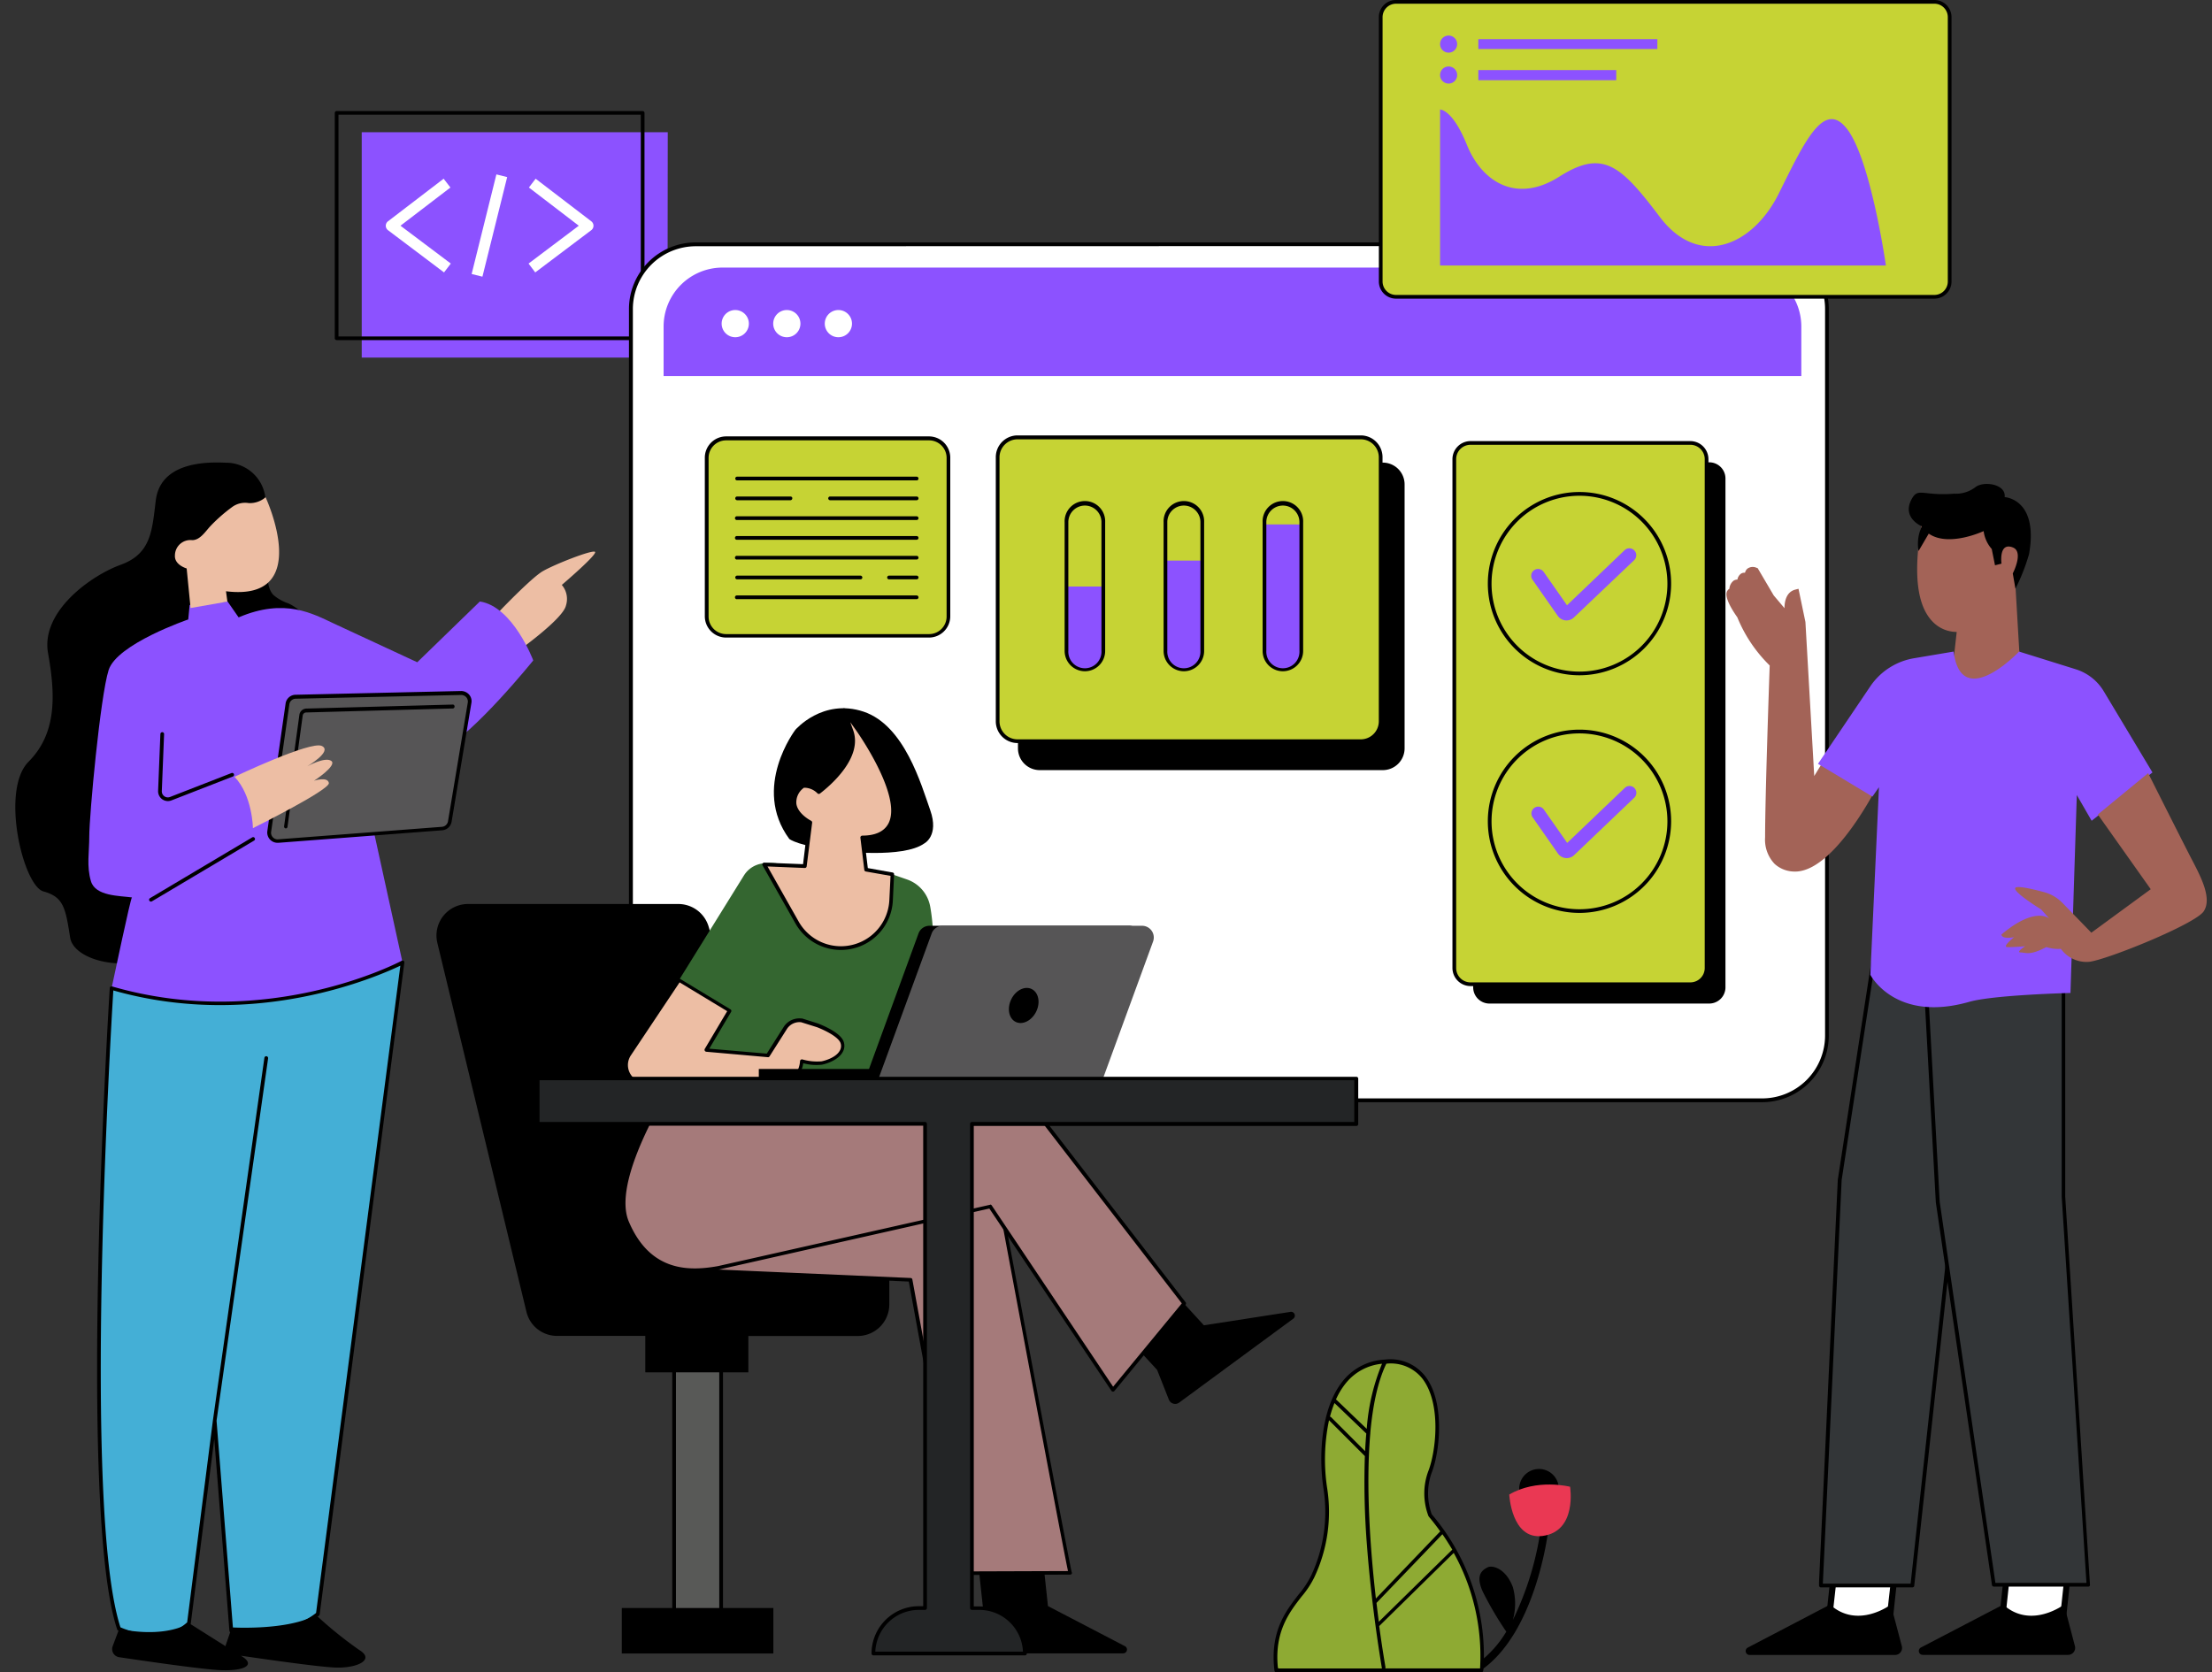 <svg xmlns="http://www.w3.org/2000/svg" xmlns:xlink="http://www.w3.org/1999/xlink" data-name="Layer 2" preserveAspectRatio="xMidYMid meet" version="1.0" viewBox="-3.1 0.0 447.0 338.0" zoomAndPan="magnify" style="fill: rgb(0, 0, 0);" original_string_length="22192" role="img" aria-label="Lined Corporate Brainstorming Scene"><rect x="-3.1" y="0.0" width="447.0" height="338.0" fill="#333333" stroke="none"/><g id="__id2517_sjespoftu"><path d="M414.94,316.38l-1.26,11.78H401.4l1.26-11.78Zm-47.26,0-1.27,11.78H378.7L380,316.38Z" style="fill: rgb(255, 255, 255);"></path></g><g id="__id2518_sjespoftu"><path d="M131.79,72.27H70V26.72h61.84Z" style="fill: rgb(140, 82, 255);"></path></g><g id="__id2519_sjespoftu"><path d="M126.76,68.74H64.93a.38.38,0,0,1-.38-.38V22.81a.38.38,0,0,1,.38-.37h61.83a.38.38,0,0,1,.38.37V68.36A.38.38,0,0,1,126.76,68.74ZM65.3,68h61.09V23.19H65.3Z" style="fill: inherit;"></path></g><g id="__id2520_sjespoftu"><path d="M86.63,55.06,75.3,46.52a1.13,1.13,0,0,1,0-1.79l11.25-8.61,1.37,1.78L77.83,45.62,88,53.27Zm29.76-8.54a1.13,1.13,0,0,0,0-1.79l-11.25-8.61-1.36,1.78,10.08,7.72-10.15,7.65,1.35,1.79Zm-17-10.73-2.18-.54-5,20.13,2.18.54Z" style="fill: rgb(255, 255, 255);"></path></g><g id="__id2521_sjespoftu"><path d="M366.05,62.42v146.9A13.09,13.09,0,0,1,353,222.39H137.47a13.09,13.09,0,0,1-13.08-13.07V62.42a13.1,13.1,0,0,1,13.08-13.08H353A13.1,13.1,0,0,1,366.05,62.42Z" style="fill: rgb(255, 255, 255);"></path></g><g id="__id2522_sjespoftu"><path d="M353,222.77H137.47A13.48,13.48,0,0,1,124,209.32V62.42A13.47,13.47,0,0,1,137.47,49H353a13.47,13.47,0,0,1,13.46,13.45v146.9A13.48,13.48,0,0,1,353,222.77Zm-215.5-173a12.72,12.72,0,0,0-12.71,12.7v146.9A12.72,12.72,0,0,0,137.47,222H353a12.72,12.72,0,0,0,12.71-12.7V62.42A12.72,12.72,0,0,0,353,49.72Z" style="fill: inherit;"></path></g><g id="__id2523_sjespoftu"><path d="M342.3,202.83H297.87a3.28,3.28,0,0,1-3.27-3.27V96.71a3.27,3.27,0,0,1,3.27-3.27H342.3a3.27,3.27,0,0,1,3.28,3.27V199.56A3.28,3.28,0,0,1,342.3,202.83Z" style="fill: inherit;"></path></g><g id="__id2524_sjespoftu"><path d="M60.14,130.58c.81-3.51-1.69-7.14-5-8.64a9,9,0,0,1-3-1.7c-1-1.07-1.08-2.64-1.33-4.06s-.86-3-2.24-3.46l-12,4.34s2.65,14.23,2.93,15.07S60.14,130.58,60.14,130.58Z" style="fill: inherit;"></path></g><g id="__id2525_sjespoftu"><path d="M40.65,112.45s-.93,65.12-6.32,75.35S12,195.43,11.07,189.48s-1.3-8.19-5.39-9.31-8.75-20.46-3-26.23S8.1,140.36,6.61,132s8.56-15.63,14.7-17.86,6.32-6.89,7.07-13,6.69-8,14.14-7.62a8,8,0,0,1,8,7Z" style="fill: inherit;"></path></g><g id="__id2526_sjespoftu"><path d="M360.91,66V76H131V66a11.92,11.92,0,0,1,11.92-11.92H349A11.92,11.92,0,0,1,360.91,66Z" style="fill: rgb(140, 82, 255);"></path></g><g id="__id2527_sjespoftu"><path d="M148.23,65.41a2.75,2.75,0,1,1-2.75-2.75A2.75,2.75,0,0,1,148.23,65.41Zm7.67-2.75a2.75,2.75,0,1,0,2.75,2.75A2.75,2.75,0,0,0,155.9,62.66Zm10.42,0a2.75,2.75,0,1,0,2.75,2.75A2.75,2.75,0,0,0,166.32,62.66Z" style="fill: rgb(255, 255, 255);"></path></g><g id="__id2528_sjespoftu"><path d="M307,297a4,4,0,1,1-3,4.79A4,4,0,0,1,307,297Zm1.25,12a61.54,61.54,0,0,1-5.63,18.41,12.3,12.3,0,0,0,0-6.62c-1.43-3.85-4.2-4.51-5.13-4s-2.55,1.39-.94,4.93a69.42,69.42,0,0,0,4.74,8.06,21.65,21.65,0,0,1-6.24,6.72l.84,1.28c11.26-7.42,13.79-27.71,13.89-28.57Z" style="fill: inherit;"></path></g><g id="__id2529_sjespoftu"><path d="M285.91,306.26a12.59,12.59,0,0,1,0-9c1.47-4,2.62-13.57-1.26-18.76-1.82-2.44-4.48-3.56-7.91-3.33a11.18,11.18,0,0,0-8.27,4.23c-4.34,5.37-4.77,14.84-3.82,21.32a30.63,30.63,0,0,1-2.54,17.95,19,19,0,0,1-2.53,3.82c-2.5,3.21-5.6,7.2-4.87,14.58l.05.55h41.45l.07-.54A43.43,43.43,0,0,0,285.91,306.26Z" style="fill: rgb(142, 170, 51);"></path></g><g id="__id2530_sjespoftu"><path d="M142.61,273.7v54.82h-9.49V273.7Z" style="fill: rgb(88, 89, 87);"></path></g><g id="__id2531_sjespoftu"><path d="M143,325V273.7a.38.38,0,0,0-.38-.38h-9.49a.38.38,0,0,0-.38.38V325H122.55v9.19h30.63V325Zm-9.5-50.93h8.75V325h-8.75Z" style="fill: inherit;"></path></g><g id="__id2532_sjespoftu"><path d="M176.61,253.79v9.85a6.38,6.38,0,0,1-6.38,6.38h-22.1v7.35H127.3V270H109.48a6.35,6.35,0,0,1-6.2-4.88l-18-74.55a6.37,6.37,0,0,1,6.18-7.86H134a6.39,6.39,0,0,1,6.1,4.57l19.49,66.49Z" style="fill: inherit;"></path></g><g id="__id2533_sjespoftu"><path d="M223.93,334.16H195.36a1.37,1.37,0,0,1-1.32-1.72l1.63-6.23L194.58,316h13.17l.92,8.61,15.61,8.13A.77.77,0,0,1,223.93,334.16Zm33.65-69-17.4,2.7-5.84-6.39-10.61,7.8,7,7.6,2.37,6a1.37,1.37,0,0,0,2.09.61l23-16.92A.77.77,0,0,0,257.58,265.16Z" style="fill: inherit;"></path></g><g id="__id2534_sjespoftu"><path d="M191.72,318l-10.85-59.29-42.26-1.86L198,237.48s14.9,79.79,15.21,80.41Z" style="fill: rgb(165, 122, 122);"></path></g><g id="__id2535_sjespoftu"><path d="M191.72,318.33a.38.38,0,0,1-.37-.31l-10.8-59-42-1.84a.38.38,0,0,1-.1-.74l59.35-19.33a.39.39,0,0,1,.48.29c5.09,27.29,14.83,79.19,15.19,80.34a.36.36,0,0,1,0,.35.38.38,0,0,1-.33.16l-21.44.07Zm-51-61.8,40.2,1.77a.36.36,0,0,1,.35.3l10.79,59,20.66-.07c-1.35-6.34-12.5-66-15-79.54Z" style="fill: inherit;"></path></g><g id="__id2536_sjespoftu"><path d="M163.44,215.2l-.92,6.74h41.66l32,41.5L221.79,280.9,197,243.84l-55,12.4c-6.43,1.22-14.09.92-18.38-9.19s12.56-34,12.56-34Z" style="fill:rgb(165, 122, 122);"></path></g><g id="__id2537_sjespoftu"><path d="M221.79,281.27h0a.37.37,0,0,1-.29-.17l-24.67-36.84-54.73,12.35c-5.89,1.12-14.23,1.36-18.8-9.41-4.32-10.19,11.9-33.38,12.59-34.36a.36.36,0,0,1,.34-.16l27.26,2.14a.38.38,0,0,1,.26.14.34.34,0,0,1,.08.29l-.86,6.31h41.23a.35.35,0,0,1,.29.15l32,41.5a.38.38,0,0,1,0,.47l-14.39,17.45A.37.37,0,0,1,221.79,281.27ZM197,243.46a.37.37,0,0,1,.31.17l24.53,36.64,13.88-16.84L204,222.31H162.52a.37.37,0,0,1-.28-.13.4.4,0,0,1-.09-.3l.87-6.34-26.65-2.1c-1.51,2.19-16.37,24.11-12.4,33.46,4.36,10.28,12.34,10,18,9l55-12.4Z" style="fill: inherit;"></path></g><g id="__id2538_sjespoftu"><path d="M171.4,143.83c8.27,2.76,11.64,14.7,13.48,19.91s-1.22,6.74-1.22,6.74c-4.29,3.06-16.85,1.53-16.85,1.53-8.58-.92-10.41-2.45-10.41-2.45-7.66-10.41,1.22-22.05,1.22-22.05S163.13,141.08,171.4,143.83Z" style="fill: inherit;"></path></g><g id="__id2539_sjespoftu"><path d="M184.94,208.66c-.41,5.06-.91,9.25-1.17,11.3-.62,4.88-.75,5-.91,5.17s-.28.28-8.74.3h-5.41l-12.58,0c-12.91,0-25.95-.11-26.08-.12h-1.14l12.75-19-10.38-3.66,16-25.78a5.23,5.23,0,0,1,3.63-2.34c3.47-.5,6.27.55,7.87,3,3.43,5.14,9.72,10.13,11.19,11.25,6.23-3.55,5.47-11.68,5.46-11.77l-.1-.95,4.86,1.69a7.13,7.13,0,0,1,4.67,5.4C186.1,189.83,185.59,200.71,184.94,208.66Z" style="fill:rgb(52, 102, 48);"></path></g><g id="__id2540_sjespoftu"><path d="M166.89,212.56c-.8,1.37-2.85,2.1-3.94,2.32a11.1,11.1,0,0,1-4-.39,5.4,5.4,0,0,1-3.19,4.63l-.12.06h-28.3a3.9,3.9,0,0,1-3.24-6.06l10.05-15.05,10.25,6.2-4.72,7.95,12.45,1.11,3.48-5.49a3.38,3.38,0,0,1,3.28-1.63l.12,0,3.12,1c.76.3,4.43,1.78,5,3.46A2.21,2.21,0,0,1,166.89,212.56Z" style="fill: rgb(237, 190, 164);"></path></g><g id="__id2541_sjespoftu"><path d="M155.61,219.55h-28.3a4.27,4.27,0,0,1-3.55-6.64l10-15a.36.36,0,0,1,.5-.11l10.25,6.2a.36.36,0,0,1,.13.51l-4.41,7.44,11.62,1,3.36-5.3a3.75,3.75,0,0,1,3.64-1.8l.16,0,3.16,1c1.09.42,4.62,1.9,5.22,3.69h0a2.55,2.55,0,0,1-.23,2.15c-.86,1.48-3,2.27-4.19,2.5a10,10,0,0,1-3.75-.3,5.87,5.87,0,0,1-3.38,4.52l-.12.05A.45.45,0,0,1,155.61,219.55Zm-21.38-21-9.85,14.76a3.52,3.52,0,0,0,2.93,5.47l28.26,0a5.05,5.05,0,0,0,3-4.3.38.38,0,0,1,.15-.29.41.41,0,0,1,.32-.07,10.74,10.74,0,0,0,3.86.39c1-.19,3-.88,3.69-2.14a1.82,1.82,0,0,0,.17-1.54c-.39-1.17-2.81-2.46-4.76-3.22l-3.19-1A3,3,0,0,0,155.9,208l-3.49,5.5a.34.34,0,0,1-.35.17l-12.44-1.1a.39.39,0,0,1-.3-.21.38.38,0,0,1,0-.36l4.53-7.63Z" style="fill: inherit;"></path></g><g id="__id2542_sjespoftu"><path d="M227.3,190.3l-10.56,28.88h-66.5v-3.13h22.27l10-27.38a2.36,2.36,0,0,1,2.23-1.56h40.31A2.37,2.37,0,0,1,227.3,190.3Z" style="fill: inherit;"></path></g><g id="__id2543_sjespoftu"><path d="M229.91,190.3l-10.56,28.88H174l11.17-30.51a2.36,2.36,0,0,1,2.23-1.56h40.31A2.37,2.37,0,0,1,229.91,190.3Z" style="fill: rgb(86, 85, 86);"></path></g><g id="__id2544_sjespoftu"><path d="M206.31,204.43c-.89,1.84-2.74,2.79-4.14,2.12s-1.81-2.71-.93-4.55,2.73-2.79,4.13-2.11S207.19,202.59,206.31,204.43Z" style="fill: inherit;"></path></g><g id="__id2545_sjespoftu"><path d="M193.3,227.14V325h1.54a9.19,9.19,0,0,1,9.18,9.19H173.39a9.2,9.2,0,0,1,9.19-9.19h1.25V227.14H105.55V218H271v9.19Z" style="fill: rgb(35, 37, 38);"></path></g><g id="__id2546_sjespoftu"><path d="M204,334.57H173.4a.38.38,0,0,1-.38-.38,9.57,9.57,0,0,1,9.56-9.56h.88V227.52H105.55a.38.38,0,0,1-.37-.38V218a.38.38,0,0,1,.37-.37H271a.38.38,0,0,1,.37.37v9.19a.38.38,0,0,1-.37.38H193.68v97.11h1.15a9.57,9.57,0,0,1,9.57,9.56A.38.38,0,0,1,204,334.57Zm-30.24-.75h29.86a8.83,8.83,0,0,0-8.81-8.44H193.3a.38.38,0,0,1-.37-.38V227.14a.38.38,0,0,1,.37-.37h77.27v-8.44H105.93v8.44h77.9a.38.38,0,0,1,.38.37V325a.38.38,0,0,1-.38.38h-1.25A8.82,8.82,0,0,0,173.78,333.82Z" style="fill: inherit;"></path></g><g id="__id2547_sjespoftu"><path d="M414.23,328.78H400.72l1.39-13h13.51Zm-12.15-1.23h11.05L414.26,317H403.21Zm-22.83,1.23H365.73l1.39-13h13.52Zm-12.15-1.23h11L379.28,317h-11Z" style="fill: inherit;"></path></g><g id="__id2548_sjespoftu"><path d="M416.2,332.69a1.42,1.42,0,0,1-1.37,1.78H385.44a.79.79,0,0,1-.36-1.49l16.63-8.67c5.61,5.06,12.29,0,12.29,0ZM379,324.31s-6.67,5.06-12.28,0L350.09,333a.79.79,0,0,0,.37,1.49h29.39a1.42,1.42,0,0,0,1.37-1.78Z" style="fill: inherit;"></path></g><g id="__id2549_sjespoftu"><path d="M400.89,184.66l-9.27,60.13-8.26,75.66H364.87l0-.64,3.78-81.34v0L377,184.66Z" style="fill: rgb(51, 54, 56);"></path></g><g id="__id2550_sjespoftu"><path d="M383.36,320.83H364.87a.34.34,0,0,1-.27-.12.39.39,0,0,1-.11-.27l0-.64,3.79-81.35,8.28-53.85a.38.38,0,0,1,.37-.32h23.93a.37.37,0,0,1,.28.13.35.35,0,0,1,.09.3L392,244.85l-8.27,75.65A.37.37,0,0,1,383.36,320.83Zm-18.1-.75H383l8.23-75.33,9.2-59.72H377.28l-8.22,53.46Z" style="fill: inherit;"></path></g><g id="__id2551_sjespoftu"><path d="M391,139.46l1.31-11.74a6.73,6.73,0,0,1-4.79-2c-3.25-3.24-4-9.78-2.36-19.45l.07-.39.39-.1c.52-.12,12.83-3,16.64.12,3.63,3,2.73,10,1.88,11.8l1.34,22.87Z" style="fill: rgb(163, 99, 87);"></path></g><g id="__id2552_sjespoftu"><path d="M401.36,113.92l-1.31.33-.66-3.29a6.8,6.8,0,0,1-1.64-3.62s-7.06,3.32-11.09.51l-2.06,3.52a8.38,8.38,0,0,1,.66-5s-4.19-1.71-2-5.59c1.32-2.3,2.19-.5,8.55-1a6.49,6.49,0,0,0,4.27-1.31c1.65-1.32,6.25-.66,5.92,2,0,0,6.9.33,4.93,11.51a39.64,39.64,0,0,1-2.75,7l-.54-3.08s2.29-4.39,0-5.26C400.75,109.52,401.36,113.92,401.36,113.92Z" style="fill: inherit;"></path></g><g id="__id2553_sjespoftu"><path d="M376.76,157.94l-.27.54c-.35.7-8.74,17.32-16.59,17.67h-.27a6,6,0,0,1-4.13-1.56,7.1,7.1,0,0,1-1.91-5.36c0-8.18.83-31.91.93-34.73a28.79,28.79,0,0,1-6.54-9.73c-.7-1-2.65-3.84-2.1-5.2a1.19,1.19,0,0,1,.49-.57,2.32,2.32,0,0,1,.83-1.62,1.36,1.36,0,0,1,.8-.24,1.79,1.79,0,0,1,.78-1.23,1.27,1.27,0,0,1,.75-.15,1.52,1.52,0,0,1,.48-.82,1.84,1.84,0,0,1,1.86-.18l.22.07,3.24,5.51,2.18,2.58c0-1.48.42-3.31,2.21-3.76l.62-.16,1.4,6.71,1.78,31.13,2.75-4.49Z" style="fill: rgb(163, 99, 87);"></path></g><g id="__id2554_sjespoftu"><path d="M418.92,320.3H399.8l-.07-.53L388.46,242.9v0l-3.27-59.63h28.68l0,58.59Z" style="fill: rgb(51, 54, 56);"></path></g><g id="__id2555_sjespoftu"><path d="M418.92,320.67H399.8a.38.38,0,0,1-.37-.32l-.07-.52L388.09,243l-3.27-59.7a.37.37,0,0,1,.1-.28.4.4,0,0,1,.27-.12h28.68a.38.38,0,0,1,.37.38l0,58.58,5,78.45a.35.35,0,0,1-.1.28A.36.36,0,0,1,418.92,320.67Zm-18.79-.75h18.4l-5-78.07v0l0-58.22h-27.9l3.24,59.24Z" style="fill: inherit;"></path></g><g id="__id2556_sjespoftu"><path d="M374.86,138.7a13.35,13.35,0,0,1,9-5.69l7.83-1.32c1.57,12.29,13.23,0,13.23,0l11.46,3.58a10.09,10.09,0,0,1,5.65,4.45l9.84,16.4-12.29,9.77-3-5.2-1.28,40s-15.52.38-20.44,1.79c-15,4.28-20-5.46-20-5.46l1.74-37.92L375.28,161l-11-6.62Z" style="fill: rgb(140, 82, 255);"></path></g><g id="__id2557_sjespoftu"><path d="M97.31,124.08s6.88-7.26,9.3-8.65,9.77-4.28,10.51-3.91-6.69,6.7-6.69,6.7a4.36,4.36,0,0,1,.83,4.19c-.65,2.79-10,9.39-10,9.39Z" style="fill: rgb(237, 190, 164);"></path></g><g id="__id2558_sjespoftu"><path d="M42.89,121.57l2.23,3.21c9.35-4,15.07-.7,19.26,1.25s16.84,7.82,16.84,7.82l12.65-12.28c6.7,1,10.79,11.91,10.79,11.91s-12,14.88-18.37,18-18.56-4.88-18.56-4.88L78.24,194.5s-14.93,7.72-28.46,9.67-30.33-4.46-30.33-4.46c.39-1.74,3.86-18.36,4.12-18.33-2.58-.35-7.38-.24-8.29-3.27s-.34-5.9-.34-9.05c0-4.33,2.23-28.33,3.91-33.63S34.94,125.2,34.94,125.2l.28-2.93Z" style="fill: rgb(140, 82, 255);"></path></g><g id="__id2559_sjespoftu"><path d="M86.21,167.44,53.11,170A1.7,1.7,0,0,1,51.29,168L55,142.26a1.7,1.7,0,0,1,1.65-1.47L90.08,140a1.71,1.71,0,0,1,1.72,2l-4,24A1.73,1.73,0,0,1,86.21,167.44Z" style="fill: rgb(86, 85, 86);"></path></g><g id="__id2560_sjespoftu"><path d="M91.69,140.38a2.17,2.17,0,0,0-1.62-.72l-33.46.76a2.06,2.06,0,0,0-2,1.79L50.92,168A2.08,2.08,0,0,0,53,170.34h.16l33.1-2.53a2.08,2.08,0,0,0,1.9-1.73l4-24A2,2,0,0,0,91.69,140.38ZM91.43,142l-4,24a1.34,1.34,0,0,1-1.22,1.11l-33.1,2.53a1.31,1.31,0,0,1-1.08-.42,1.35,1.35,0,0,1-.34-1.1l3.68-25.76a1.31,1.31,0,0,1,1.29-1.14l33.46-.76h0a1.35,1.35,0,0,1,1,.46A1.31,1.31,0,0,1,91.43,142Zm-2.67.81a.38.38,0,0,1-.37.38L58.76,144a.72.72,0,0,0-.69.62L55,167.11a.36.36,0,0,1-.37.32h0a.38.38,0,0,1-.32-.42l3.09-22.53a1.46,1.46,0,0,1,1.41-1.27l29.63-.81h0A.38.38,0,0,1,88.76,142.77Z" style="fill: inherit;"></path></g><g id="__id2561_sjespoftu"><path d="M76.61,156.57a4.15,4.15,0,1,1-7.72-2.88,4.15,4.15,0,1,1,7.72,2.88Z" style="fill: rgb(86, 85, 86);"></path></g><g id="__id2562_sjespoftu"><path d="M44.29,157s15.35-7.3,17.63-6.24S59,154.87,59,154.87s3.64-2,4.86-1.07-3.5,4-3.5,4,2.74-.92,3,.45-15.35,9.13-15.35,9.13S47.94,160.8,44.29,157Z" style="fill: rgb(237, 190, 164);"></path></g><g id="__id2563_sjespoftu"><path d="M30.83,161.91a2,2,0,0,1-1.15-.37,2,2,0,0,1-.83-1.7l.46-11.5a.39.39,0,0,1,.39-.36.38.38,0,0,1,.36.39l-.46,11.5a1.22,1.22,0,0,0,1.68,1.2l12.41-4.83a.37.37,0,0,1,.48.22.37.37,0,0,1-.21.48l-12.41,4.83A2,2,0,0,1,30.83,161.91ZM27.6,182.17l20.65-12.28a.37.37,0,1,0-.39-.64L27.21,181.53a.37.37,0,0,0,.19.69A.35.35,0,0,0,27.6,182.17Z" style="fill: inherit;"></path></g><g id="__id2564_sjespoftu"><path d="M50.57,100.5s9.9,21.21-8,19l.28,2.09-7.44,1.3-.79-8s-2.51-.7-2.37-2.65a3.13,3.13,0,0,1,3.49-3.07c1.62,0,2.71-1.82,3.71-2.87a32.55,32.55,0,0,1,4.33-3.8,4.43,4.43,0,0,1,3.38-.82A4.84,4.84,0,0,0,50.57,100.5Z" style="fill: rgb(237, 190, 164);"></path></g><g id="__id2565_sjespoftu"><path d="M19.45,199.71s-6.7,104.93,1.49,129.49c0,0,8.56,4.09,14.14-1.12l5.21-40.93,3.35,42.42s11.16,1.86,17.48-3.35L78.24,194.5S51.45,209,19.45,199.71Z" style="fill: rgb(68, 175, 214);"></path></g><g id="__id2566_sjespoftu"><path d="M78.45,194.19a.37.37,0,0,0-.39,0c-.26.14-27,14.33-58.51,5.18a.41.41,0,0,0-.32.05.36.36,0,0,0-.15.28c-.07,1-6.61,105.29,1.5,129.63a.4.4,0,0,0,.2.22,18.47,18.47,0,0,0,7.13,1.55,10.57,10.57,0,0,0,7.42-2.73.35.35,0,0,0,.12-.22l4.75-37.32,3.06,38.79a.38.38,0,0,0,.31.34c.47.07,11.41,1.83,17.79-3.43a.4.4,0,0,0,.14-.24L78.61,194.55A.37.37,0,0,0,78.45,194.19ZM60.77,326c-5.57,4.48-15,3.46-16.78,3.22l-3.33-42.08L51.08,213.9a.38.38,0,0,0-.32-.42.37.37,0,0,0-.43.31L39.92,287.1h0l-5.2,40.8c-4.94,4.48-12.36,1.51-13.48,1-7.71-23.65-1.91-121.1-1.44-128.72,28.87,8.2,53.72-3,58-5Z" style="fill: inherit;"></path></g><g id="__id2567_sjespoftu"><path d="M69.5,333.48a80.4,80.4,0,0,1-8.75-7.07c-5.72,3.2-17,2.51-17,2.51l-1.26,3.66,0,.14c-3.37-2.11-7.36-4.64-7.36-4.64-5.72,3.21-14.14,1.12-14.14,1.12l-1.32,3.51a1.66,1.66,0,0,0,1.31,2.23c4.89.73,17.16,2.52,20.71,2.63,4.46.14,7.11-1,3.9-2.93l0,0c5.54.81,16,2.3,19.22,2.4C69.17,337.15,72.71,335.43,69.5,333.48Z" style="fill: inherit;"></path></g><g id="__id2568_sjespoftu"><path d="M387.79,60H279a3.09,3.09,0,0,1-3.09-3.08V3.47A3.09,3.09,0,0,1,279,.38h108.8a3.09,3.09,0,0,1,3.09,3.09V56.9A3.08,3.08,0,0,1,387.79,60Z" style="fill: rgb(198, 211, 52);"></path></g><g id="__id2569_sjespoftu"><path d="M387.79,60.36H279a3.46,3.46,0,0,1-3.46-3.46V3.46A3.46,3.46,0,0,1,279,0h108.8a3.46,3.46,0,0,1,3.46,3.46V56.9A3.46,3.46,0,0,1,387.79,60.36ZM279,.75a2.72,2.72,0,0,0-2.71,2.71V56.9A2.72,2.72,0,0,0,279,59.61h108.8a2.71,2.71,0,0,0,2.71-2.71V3.46A2.71,2.71,0,0,0,387.79.75Z" style="fill: inherit;"></path></g><g id="__id2570_sjespoftu"><path d="M287.91,22.14s2.49-.12,5.43,7.16,9.85,12,18.67,6.4,12.4-2.3,20.33,8.18,18.79,5.75,24-4.73,9.21-19.31,13.94-12.91S378,53.66,378,53.66H287.91Zm3.45-13.23h0a1.72,1.72,0,0,0-1.73-1.72h0a1.72,1.72,0,0,0-1.72,1.72h0a1.72,1.72,0,0,0,1.72,1.73h0A1.72,1.72,0,0,0,291.36,8.91Zm40.46-1H295.64v2h36.18Zm-40.46,7.25h0a1.72,1.72,0,0,0-1.73-1.72h0a1.72,1.72,0,0,0-1.72,1.72h0a1.72,1.72,0,0,0,1.72,1.73h0A1.72,1.72,0,0,0,291.36,15.14Zm32.15-1H295.64v2.05h27.87Z" style="fill: rgb(140, 82, 255);"></path></g><g id="__id2571_sjespoftu"><path d="M280.74,97.89v53.37a4.4,4.4,0,0,1-4.39,4.39H207a4.4,4.4,0,0,1-4.39-4.39V97.89A4.4,4.4,0,0,1,207,93.5h69.36A4.4,4.4,0,0,1,280.74,97.89Z" style="fill: inherit;"></path></g><g id="__id2572_sjespoftu"><path d="M338.49,198.92H294.06a3.26,3.26,0,0,1-3.27-3.27V92.8a3.26,3.26,0,0,1,3.27-3.27h44.43a3.26,3.26,0,0,1,3.27,3.27V195.65A3.26,3.26,0,0,1,338.49,198.92Z" style="fill: rgb(198, 211, 52);"></path></g><g id="__id2573_sjespoftu"><path d="M338.49,199.3H294.06a3.66,3.66,0,0,1-3.65-3.65V92.8a3.66,3.66,0,0,1,3.65-3.65h44.43a3.66,3.66,0,0,1,3.65,3.65V195.65A3.66,3.66,0,0,1,338.49,199.3ZM294.06,89.9a2.9,2.9,0,0,0-2.9,2.9V195.65a2.9,2.9,0,0,0,2.9,2.9h44.43a2.9,2.9,0,0,0,2.9-2.9V92.8a2.9,2.9,0,0,0-2.9-2.9Z" style="fill: inherit;"></path></g><g id="__id2574_sjespoftu"><path d="M271.89,149.81H202.52a4,4,0,0,1-4-4V92.43a4,4,0,0,1,4-4h69.37a4,4,0,0,1,4,4v53.36A4,4,0,0,1,271.89,149.81Z" style="fill:rgb(198, 211, 52);"></path></g><g id="__id2575_sjespoftu"><path d="M271.89,150.18H202.52a4.4,4.4,0,0,1-4.39-4.39V92.43A4.4,4.4,0,0,1,202.52,88h69.37a4.4,4.4,0,0,1,4.39,4.39v53.36A4.4,4.4,0,0,1,271.89,150.18ZM202.52,88.79a3.65,3.65,0,0,0-3.64,3.64v53.36a3.65,3.65,0,0,0,3.64,3.64h69.37a3.65,3.65,0,0,0,3.64-3.64V92.43a3.65,3.65,0,0,0-3.64-3.64Z" style="fill: inherit;"></path></g><g id="__id2576_sjespoftu"><path d="M315,172.83a2.16,2.16,0,0,1-3.27-.32l-5.11-7.31a1.37,1.37,0,0,1,.34-1.92h0a1.38,1.38,0,0,1,1.92.34l4.72,6.74,11.62-11.1a1.38,1.38,0,0,1,1.95,0h0a1.38,1.38,0,0,1,0,1.95Zm12.13-59.61a1.38,1.38,0,0,0,0-2h0a1.38,1.38,0,0,0-1.95,0l-11.62,11.11-4.72-6.75a1.39,1.39,0,0,0-1.92-.34h0a1.37,1.37,0,0,0-.34,1.92l5.11,7.31a2.16,2.16,0,0,0,3.27.32Z" style="fill: rgb(140, 82, 255);"></path></g><g id="__id2577_sjespoftu"><path d="M316.09,184.51A18.52,18.52,0,1,1,334.6,166,18.54,18.54,0,0,1,316.09,184.51Zm0-36.28A17.77,17.77,0,1,0,333.85,166,17.79,17.79,0,0,0,316.09,148.23Zm0-11.75A18.52,18.52,0,1,1,334.6,118,18.54,18.54,0,0,1,316.09,136.48Zm0-36.28A17.77,17.77,0,1,0,333.85,118,17.79,17.79,0,0,0,316.09,100.2Z" style="fill: inherit;"></path></g><g id="__id2578_sjespoftu"><path d="M184.63,128.48h-41a3.91,3.91,0,0,1-3.92-3.92V92.5a3.91,3.91,0,0,1,3.92-3.92h41a3.91,3.91,0,0,1,3.92,3.92v32.06A3.91,3.91,0,0,1,184.63,128.48Z" style="fill: rgb(198, 211, 52);"></path></g><g id="__id2579_sjespoftu"><path d="M184.63,128.86h-41a4.31,4.31,0,0,1-4.3-4.3V92.5a4.31,4.31,0,0,1,4.3-4.3h41a4.31,4.31,0,0,1,4.3,4.3v32.06A4.31,4.31,0,0,1,184.63,128.86ZM143.64,89a3.55,3.55,0,0,0-3.55,3.55v32.06a3.55,3.55,0,0,0,3.55,3.55h41a3.55,3.55,0,0,0,3.55-3.55V92.5A3.55,3.55,0,0,0,184.63,89Zm38.87,7.72a.38.38,0,0,0-.37-.38H145.86a.38.38,0,0,0-.38.38.37.37,0,0,0,.38.37h36.28A.37.37,0,0,0,182.51,96.67Zm0,4a.37.37,0,0,0-.37-.37H164.65a.37.37,0,0,0-.38.37.38.38,0,0,0,.38.38h17.49A.38.38,0,0,0,182.51,100.67Zm-25.49,0a.37.37,0,0,0-.37-.37H145.86a.37.37,0,0,0-.38.37.38.38,0,0,0,.38.38h10.79A.38.38,0,0,0,157,100.67Zm25.49,4a.38.38,0,0,0-.37-.37H145.86a.38.38,0,1,0,0,.75h36.28A.38.38,0,0,0,182.51,104.67Zm0,4a.38.38,0,0,0-.37-.38H145.86a.38.38,0,1,0,0,.75h36.28A.38.38,0,0,0,182.51,108.68Zm0,4a.38.38,0,0,0-.37-.38H145.86a.38.38,0,1,0,0,.75h36.28A.38.38,0,0,0,182.51,112.68Zm0,4a.38.38,0,0,0-.37-.38h-5.59a.38.38,0,0,0-.37.38.37.37,0,0,0,.37.37h5.59A.37.37,0,0,0,182.51,116.68Zm-11.35,0a.38.38,0,0,0-.37-.38H145.86a.38.38,0,0,0-.38.38.37.37,0,0,0,.38.37h24.93A.37.37,0,0,0,171.16,116.68Zm11.35,4a.38.38,0,0,0-.37-.37H145.86a.38.38,0,1,0,0,.75h36.28A.38.38,0,0,0,182.51,120.68Z" style="fill: inherit;"></path></g><g id="__id2580_sjespoftu"><path d="M286.23,306.06a12.36,12.36,0,0,1,.08-8.67c1.5-4,2.65-13.81-1.31-19.12a8.9,8.9,0,0,0-8.23-3.48,11.56,11.56,0,0,0-8.54,4.37c-4.41,5.47-4.86,15.06-3.9,21.61a30.32,30.32,0,0,1-2.51,17.75,18.68,18.68,0,0,1-2.49,3.74c-2.53,3.26-5.69,7.32-4.95,14.84l.06.56a.37.37,0,0,0,.37.34h41.45a.38.38,0,0,0,.37-.33l.07-.54A44.09,44.09,0,0,0,286.23,306.06ZM275.1,323.93l13.28-13.84c.71,1,1.37,2.08,2,3.11l-14.85,14.58c-.15-1.18-.31-2.46-.47-3.8Zm9.3-45.21c3.79,5.08,2.66,14.5,1.21,18.41a12.9,12.9,0,0,0-.05,9.28l.06.1c.84,1,1.61,2,2.32,3l-13,13.57c-1.1-9.63-2.08-22.59-1.13-33.37a.14.14,0,0,0,0-.09c.49-5.5,1.5-10.42,3.24-14A8.13,8.13,0,0,1,284.4,278.72Zm-17.83,4.85,6.43,6.16c-.1,1.14-.18,2.34-.24,3.57l-6.88-6.88a.36.36,0,0,0-.22-.09A22.3,22.3,0,0,1,266.57,283.57Zm2.24-3.94a10.68,10.68,0,0,1,7.37-4,42.17,42.17,0,0,0-3.09,13.16l-6.1-5.85-.12-.08A14.58,14.58,0,0,1,268.81,279.63ZM255.13,337c-.71-7.23,2.34-11.15,4.79-14.31a18.77,18.77,0,0,0,2.58-3.9,31,31,0,0,0,2.57-18.16,38.67,38.67,0,0,1,.4-13.58l7.24,7.24a162.1,162.1,0,0,0,.43,18.12c1,13.24,3,24.58,3,24.69s.05.08.07.12h-21ZM296,337l0,.21H276.82a.37.37,0,0,0,.05-.25c0-.12-.59-3.34-1.26-8.31h0l15.06-14.79A42.93,42.93,0,0,1,296,337Z" style="fill: inherit;"></path></g><g id="__id2581_sjespoftu"><path d="M172,175.77l5.29.94-.25,5.21a10.18,10.18,0,0,1-9.09,9.64h0a10.17,10.17,0,0,1-9.93-5.11l-6.64-11.73,8.19.33,1.11-8.82c-.87-.49-2.86-1.81-3.15-3.71A4,4,0,0,1,159,159l.18-.16h.24a4.13,4.13,0,0,1,2.94,1.25c1.95-1.49,8.53-7,6.59-12.37l-1.52-4.18,2.59,3.61c.41.56,9.8,13.76,6.71,19.5-.93,1.72-2.81,2.6-5.59,2.62Z" style="fill: rgb(237, 190, 164);"></path></g><g id="__id2582_sjespoftu"><path d="M166.83,192a10.56,10.56,0,0,1-9.18-5.35L151,174.91a.37.37,0,0,1,0-.38.38.38,0,0,1,.33-.18l7.85.31,1-8.23c-1-.6-2.82-1.94-3.11-3.85a4.3,4.3,0,0,1,1.67-3.85l.18-.17a.37.37,0,0,1,.25-.1h.24a4.63,4.63,0,0,1,3,1.12c2.23-1.76,8-6.87,6.2-11.74l-1.52-4.17a.38.38,0,0,1,.18-.46.38.38,0,0,1,.48.11l2.59,3.61c.41.57,9.95,13.93,6.73,19.9-.95,1.75-2.8,2.7-5.5,2.8l.7,5.82,5,.89a.37.37,0,0,1,.31.39l-.25,5.21a10.49,10.49,0,0,1-9.42,10A10.65,10.65,0,0,1,166.83,192ZM152,175.12l6.3,11.15a9.8,9.8,0,0,0,18.32-4.37l.24-4.88-5-.88a.36.36,0,0,1-.3-.32l-.79-6.51a.35.35,0,0,1,.1-.29.37.37,0,0,1,.27-.13c2.64,0,4.41-.83,5.27-2.41,3-5.56-6.58-19-6.68-19.11l-1-1.4.58,1.62c2,5.55-4.63,11.2-6.72,12.8a.38.38,0,0,1-.52-.07,3.74,3.74,0,0,0-2.64-1.11h-.09l-.07.07a3.59,3.59,0,0,0-1.44,3.18c.26,1.74,2.16,3,3,3.44a.39.39,0,0,1,.19.38l-1.11,8.82a.37.37,0,0,1-.38.33Z" style="fill: inherit;"></path></g><g id="__id2583_sjespoftu"><path d="M431,156.26s7.09,14.13,8.91,17.62,4,7.71,2.33,10.29-19.43,9.76-23.12,10.22a6.37,6.37,0,0,1-5.76-2.62,7.47,7.47,0,0,1-2.93-.36c-3.42,1.81-4.15,1.09-5.2,1.09s.91-1.25.91-1.25-2.44.21-3.59.17,1.36-2,1.36-2c-2.69.46-2.55-.55-2.55-.55,6.87-5.79,9.66-3.21,9.66-3.21l-1.64-1.85s-5.71-3.5-5.24-4.34c.3-.54,3.56.23,5.85.85a8.13,8.13,0,0,1,3.71,2.19l5.82,6,12-8.79-10.69-15.1Z" style="fill: rgb(163, 99, 87);"></path></g><g id="__id2584_sjespoftu"><path d="M219.86,118.55v13a3.72,3.72,0,1,1-7.44,0v-13Zm12.57-5.25v18.27a3.72,3.72,0,1,0,7.44,0V113.3Zm20-7.31v25.58a3.72,3.72,0,1,0,7.44,0V106Z" style="fill: rgb(140, 82, 255);"></path></g><g id="__id2585_sjespoftu"><path d="M216.14,135.67a4.11,4.11,0,0,1-4.1-4.1v-26a4.1,4.1,0,1,1,8.19,0v26A4.1,4.1,0,0,1,216.14,135.67Zm0-33.49a3.35,3.35,0,0,0-3.35,3.35v26a3.35,3.35,0,1,0,6.69,0v-26A3.35,3.35,0,0,0,216.14,102.18Zm20,33.49a4.11,4.11,0,0,1-4.1-4.1v-26a4.1,4.1,0,1,1,8.19,0v26A4.1,4.1,0,0,1,236.15,135.67Zm0-33.49a3.35,3.35,0,0,0-3.35,3.35v26a3.35,3.35,0,1,0,6.69,0v-26A3.35,3.35,0,0,0,236.15,102.18Zm20,33.49a4.1,4.1,0,0,1-4.09-4.1v-26a4.1,4.1,0,1,1,8.19,0v26A4.11,4.11,0,0,1,256.16,135.67Zm0-33.49a3.35,3.35,0,0,0-3.34,3.35v26a3.35,3.35,0,1,0,6.69,0v-26A3.35,3.35,0,0,0,256.16,102.18Z" style="fill: inherit;"></path></g><path d="M308.57,310.44c-6.25.78-6.68-8.37-6.68-8.37,5.54-3.3,12.29-1.58,12.29-1.58S315.68,309.55,308.57,310.44Z" style="fill: none;"></path><g id="__id2586_sjespoftu"><path d="M308.57,310.44c-6.25.78-6.68-8.37-6.68-8.37,5.54-3.3,12.29-1.58,12.29-1.58S315.68,309.55,308.57,310.44Z" style="fill: rgb(234, 56, 83);"></path></g></svg>